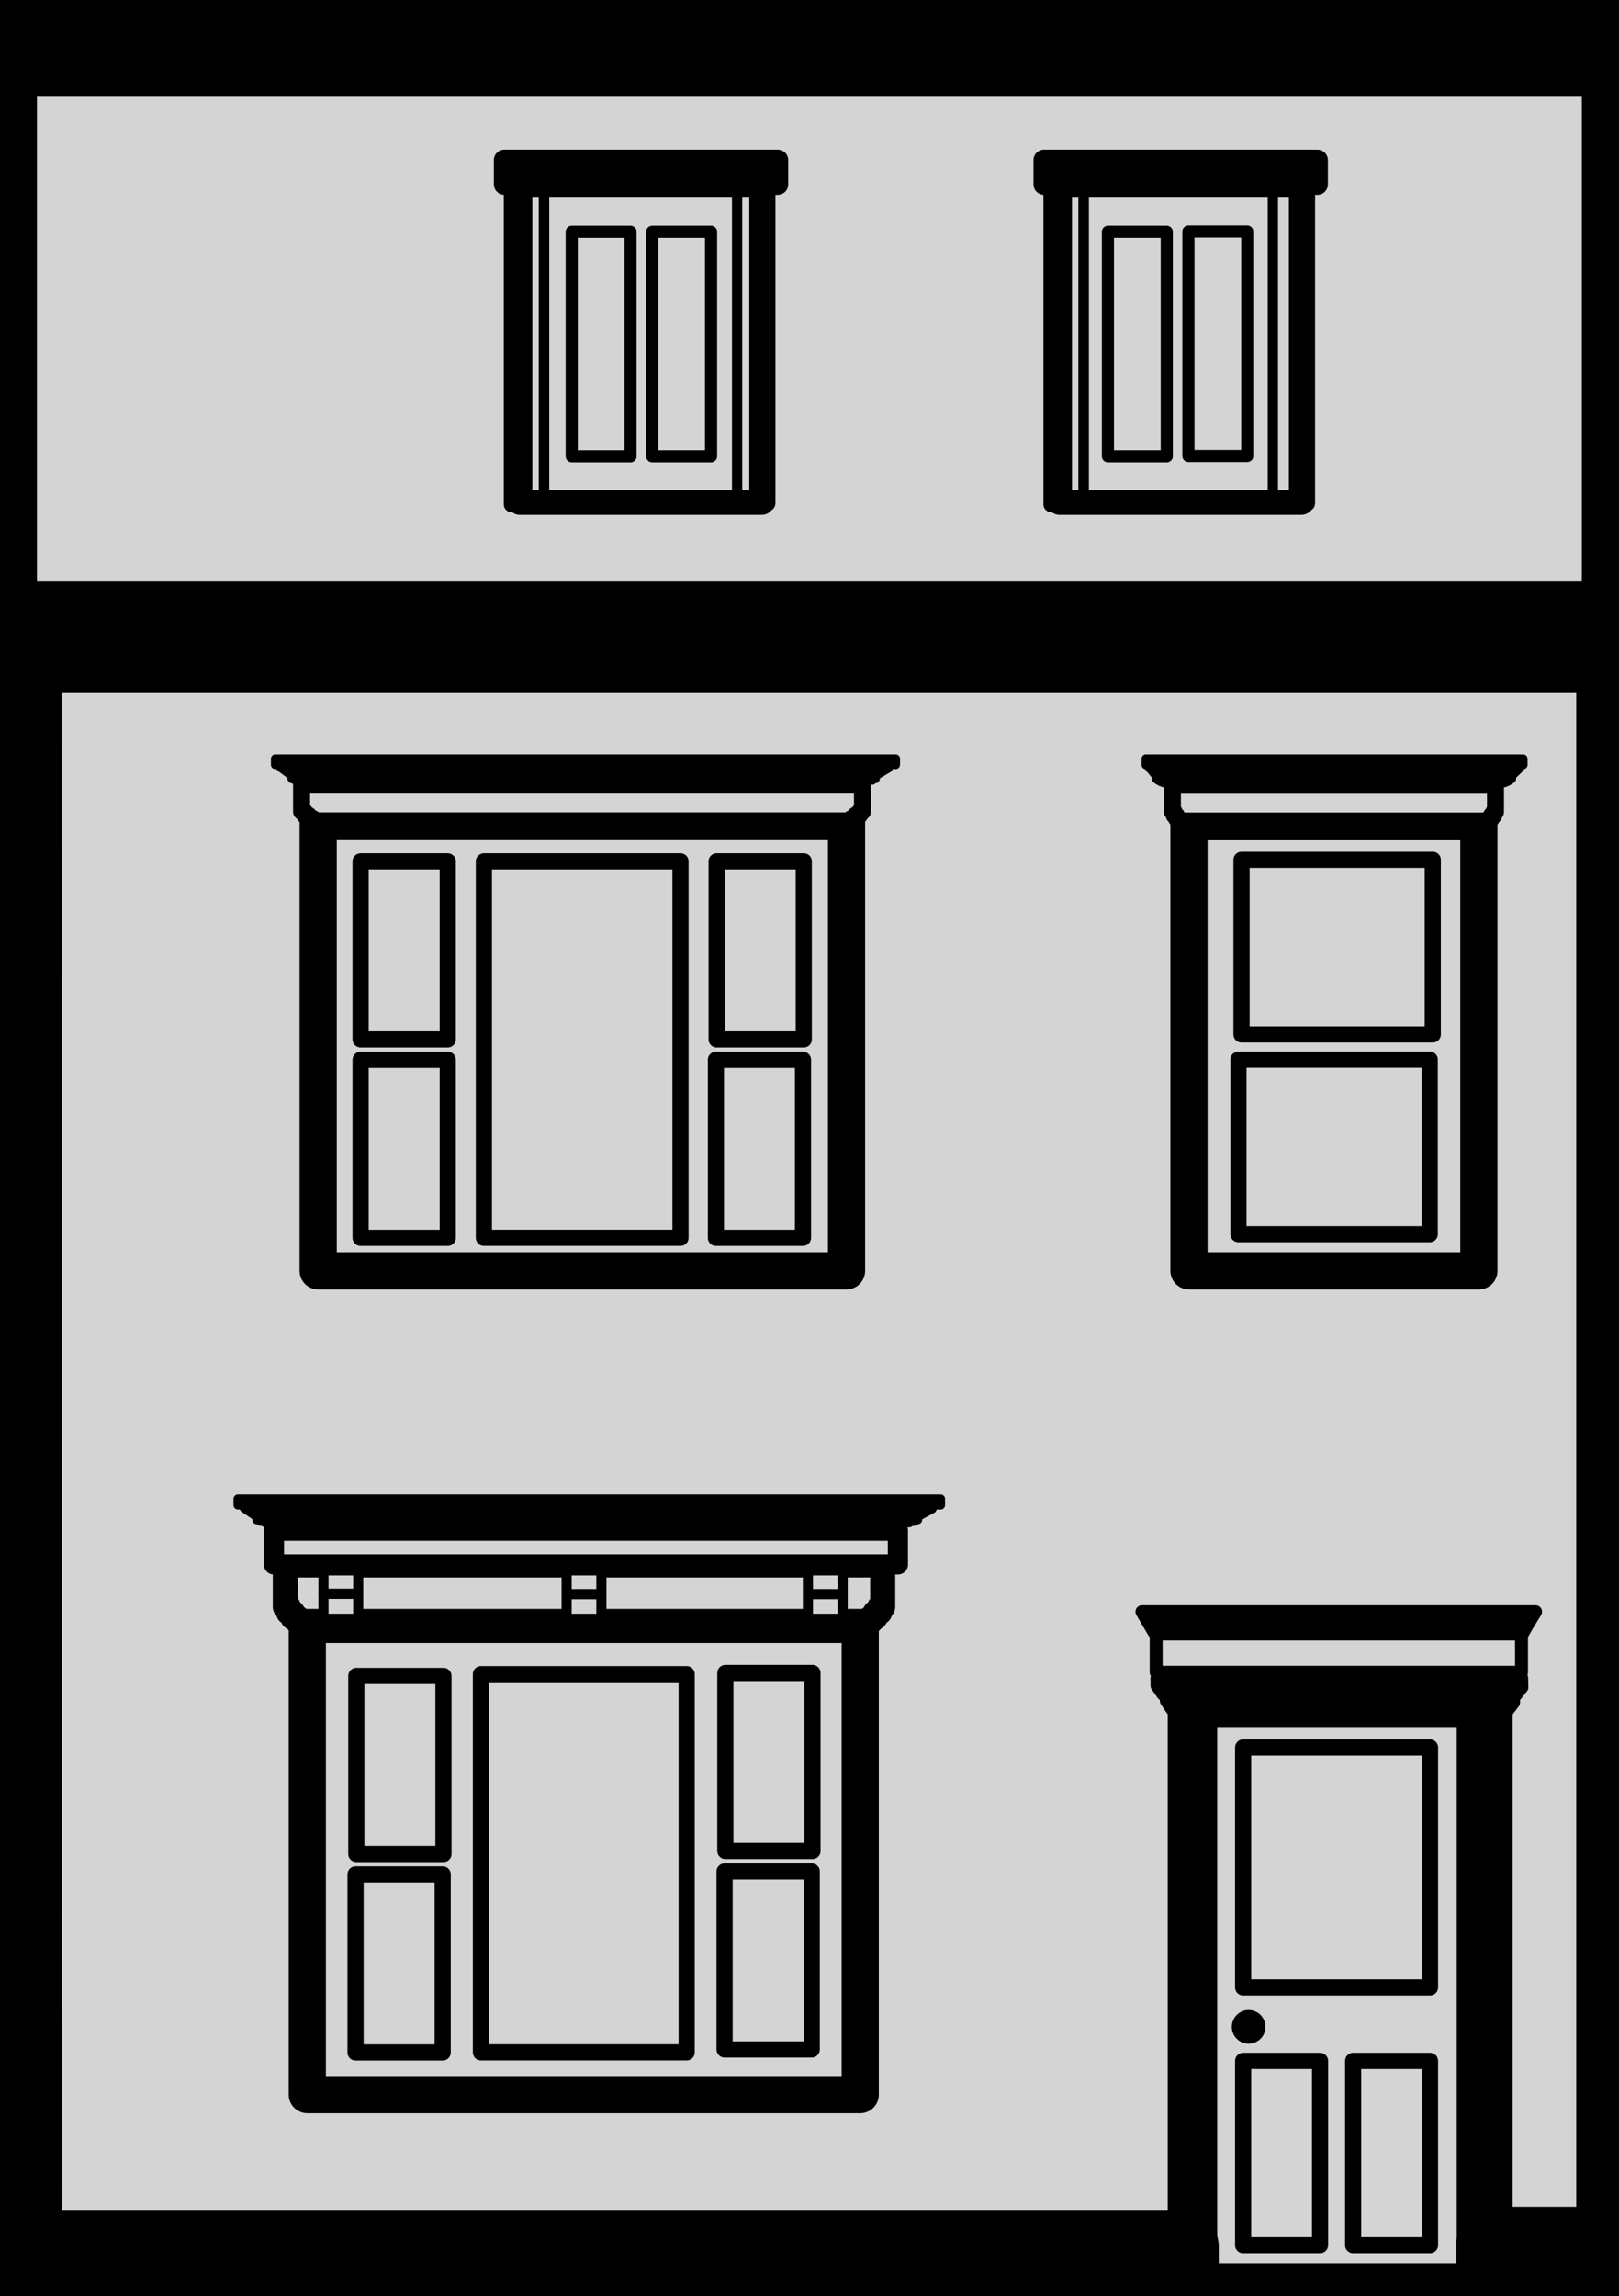 <svg viewBox="0 0 40.06 56.79" style="fill-rule:nonzero;clip-rule:evenodd;stroke-linecap:round;stroke-linejoin:round" xmlns="http://www.w3.org/2000/svg" xmlns:vectornator="http://vectornator.io" xml:space="preserve"><g vectornator:layerName="Layer 1" stroke="#000"><path stroke-width="1.42" fill="#d4d4d4" d="M.18 16.433h39.688v39.992H.18V16.433Z"/><path stroke-width="1.52" d="M.155 0H39.9v15.142H.155V0Z" fill="#d4d4d4"/><path fill="#e2e2e2" d="M.349.648h39.352v1.105H.349V.648Z" stroke-width="1.28"/><path d="M.128 15.181h39.78v1.253H.128v-1.253Z" fill="#e2e2e2" stroke-width="1.22"/><path d="M.043.075H39.97v.551H.043V.075Z" stroke-width="1.02" fill="#e2e2e2"/><path fill="#e2e2e2" stroke-width="1.42" d="M.112 15.24h39.785v.094H.112v-.094Z"/><path fill="#e2e2e2" stroke-width=".52" d="M0 14.818h.218v1.81H0v-1.81ZM39.796 14.818h.262v1.824h-.262v-1.824Z" stroke-linecap="butt" stroke-linejoin="miter"/><path d="M29.504 42.076h7.313v14.716h-7.313V42.076Z" stroke-width="1.22" fill="#e2e2e2" stroke-linecap="butt" stroke-linejoin="miter"/><path stroke-linecap="butt" stroke-width=".32" stroke-linejoin="miter" d="M28.628 41.505h9.024l.005.23-.146.183-8.733-.011-.149-.212-.001-.19Z"/><path d="M28.609 40.416h9.039v.946h-9.04v-.946Z" stroke-width=".32" stroke-linecap="butt" stroke-linejoin="miter" fill="#d4d4d4"/><path stroke-linejoin="miter" stroke-linecap="butt" stroke-width=".32" d="M28.256 39.864h9.74l-.19.31-.122.212-9.134-.02-.14-.239-.154-.263Z"/><path d="M29.708 42.305h6.747v14.086h-6.747V42.305Z" fill="#d4d4d4" stroke-linejoin="miter" stroke-width=".82" stroke-linecap="butt"/><path stroke-linejoin="miter" d="M30.76 50.974h1.903v4.559H30.76v-4.559ZM33.482 50.974h1.902v4.559h-1.902v-4.559ZM30.76 43.222h4.624v5.934H30.76v-5.934Z" stroke-linecap="butt" fill="#d4d4d4" stroke-width=".4"/><path fill="#d4d4d4" stroke-width=".92" d="M7.604 40.178v11.63H21.285v-11.63H7.604Z"/><path stroke-width=".22" stroke-linejoin="miter" stroke-linecap="butt" d="m6.041 37.302.312.212v.077h.088v.036c0 .004.006.003.02.003h.094v.031c0 .004.013.006.027.006h.107v.025H22.38v-.025h.1c.014 0 .027-.002.027-.006v-.031h.094c.014 0 .027.001.027-.003v-.036h.08v-.077l.359-.195-8.523-.017H6.041ZM5.888 37.074h17.386v.153H5.888v-.153Z"/><path fill="#d4d4d4" stroke-width=".4" d="M11.9 41.409h5.09v9.354H11.9v-9.354Z"/><path fill="#d4d4d4" stroke-linecap="butt" stroke-linejoin="miter" d="M7.06 38.708v1.037h.078v.13c0 .012.006.008.018.008h.085v.113c0 .013.012.021.025.021h.097v.088h14.181v-.088h.091c.012 0 .024-.008.024-.02v-.114h.085c.013 0 .024.004.024-.008v-.13h.073v-1.037H7.06Z" stroke-width=".62"/><path stroke-width=".5" stroke-linejoin="miter" stroke-linecap="butt" d="M6.777 37.86h15.44v.835H6.778v-.835Z" fill="#d4d4d4"/><path stroke-linecap="butt" fill="#d4d4d4" stroke-linejoin="miter" d="M8.004 38.842h.86v1.197h-.86v-1.197ZM14.02 38.842h.86v1.197h-.86v-1.197ZM19.991 38.842h.86v1.197h-.86v-1.197ZM20.003 39.43h.84-.84Z" stroke-width=".25"/><path stroke-width=".25" fill="#d4d4d4" stroke-linecap="butt" stroke-linejoin="miter" d="M14.025 39.43h.846v.001h-.846v-.002ZM8.004 39.42h.844v.002h-.844v-.001Z"/><path fill="#e2e2e2" stroke-width="1.82" d="M.237 55.57h29.01v.891H.237v-.892ZM36.947 55.495h2.963v.933h-2.963v-.933Z"/><path d="M29.42 20.323v11.11h7.173v-11.11H29.42Z" fill="#d4d4d4" stroke-width=".92"/><path d="M30.644 26.209h4.733v4.318h-4.733V26.21Z" stroke-width=".4" fill="#d4d4d4"/><path stroke-linecap="butt" d="M29.01 19.424v.655h.042v.082c0 .008.003.005.01.005h.046v.072c0 .008.006.013.013.013h.052v.056h7.669v-.056h.05a.013.013 0 0 0 .013-.013v-.072h.046c.006 0 .013.003.013-.005v-.082h.04v-.655H29.008Z" fill="#d4d4d4" stroke-width=".42" stroke-linejoin="miter"/><path stroke-width=".22" stroke-linejoin="miter" d="m28.442 18.99.168.203v.074h.047v.035c0 .003.003.002.01.002h.05v.03c0 .003.008.006.015.006h.058v.023h8.436v-.023h.054c.007 0 .014-.003.014-.006v-.03h.051c.007 0 .014 0 .014-.002v-.035h.044v-.074l.192-.186-4.582-.016h-4.571ZM28.357 18.77h9.33v.149h-9.33v-.15Z" stroke-linecap="butt"/><path fill="#d4d4d4" d="M7.873 20.32v11.113h13.073V20.32H7.873Z" stroke-width=".92"/><path stroke-linejoin="miter" fill="#d4d4d4" stroke-width=".42" stroke-linecap="butt" d="M7.462 19.42v.655h.074v.083c0 .008.006.005.017.005h.08v.072c0 .008.011.013.023.013h.091v.055H21.061v-.055h.085c.012 0 .023-.006.023-.014v-.071h.08c.012 0 .023.003.023-.005v-.083h.068v-.655H7.462Z"/><path d="m6.95 18.987.275.203v.073h.077v.035c0 .003.005.002.017.002h.083v.03c0 .004.012.006.024.006h.095v.024H21.371v-.024h.088c.013 0 .024-.002.024-.005v-.03h.083c.012 0 .024 0 .024-.003v-.035h.07v-.073l.317-.187-7.522-.016H6.949ZM6.814 18.77H22.16v.145H6.814v-.146Z" stroke-linecap="butt" stroke-linejoin="miter" stroke-width=".22"/><path fill="#d4d4d4" stroke-width=".4" d="M17.732 21.305h2.156v4.404h-2.156v-4.404ZM11.973 21.305h4.865v9.311h-4.865v-9.31Z"/><path fill="#e2e2e2" stroke-width="1.82" d="M39.912 55.427V16.872 55.43v-.002ZM.46 55.318.448 16.77l.17.002.013 38.548-.17-.002Z"/><path stroke-width=".32" d="M28.86 41.88h8.589l.004.228-.139.183-8.312-.011-.142-.212v-.188Z" stroke-linecap="butt" stroke-linejoin="miter"/><path fill="#d4d4d4" d="M12.862 4.579h5.987v7.846h-5.987V4.579Z" stroke-width=".62"/><path stroke-width=".52" d="M12.479 3.96h6.765v.598H12.48v-.597Z"/><path stroke-width=".2" fill="#e2e2e2" d="M18.212 4.648h.054v7.827h-.054V4.648ZM13.43 4.724h.06v7.637h-.06V4.724Z"/><path fill="#e2e2e2" stroke-width=".4" d="M12.796 4.662h.06v7.79h-.06v-7.79ZM18.88 4.658h.107v7.79h-.107v-7.79ZM12.665 4.684h.108v7.79h-.108v-7.79Z"/><path fill="#d4d4d4" stroke-width=".62" d="M26.215 4.579h5.987v7.846h-5.987V4.579Z"/><path stroke-width=".52" d="M25.832 3.96h6.765v.598h-6.765v-.597Z"/><path fill="#e2e2e2" stroke-width=".2" d="M31.468 4.648h.054v7.827h-.054V4.648ZM26.783 4.724h.06v7.637h-.06V4.724Z"/><path stroke-width=".4" fill="#e2e2e2" d="M26.149 4.662h.06v7.79h-.06v-7.79ZM32.233 4.658h.107v7.79h-.107v-7.79Z"/><path d="M27.414 5.73h1.456v5.558h-1.456V5.731ZM29.406 5.723h1.456v5.557h-1.456V5.723Z" stroke-width=".3" fill="#d4d4d4"/><path fill="#e2e2e2" d="M26.018 4.684h.107v7.79h-.107v-7.79Z" stroke-width=".4"/><path stroke-linejoin="miter" stroke-width=".3" d="M30.63 50.132a.266.266 0 1 1 .532 0 .266.266 0 0 1-.532 0Z" stroke-linecap="butt"/><path d="M30.72 21.267h4.732v4.319H30.72v-4.319ZM17.714 26.213h2.155v4.404h-2.155v-4.404ZM8.923 21.305h2.156v4.404H8.923v-4.404ZM8.923 26.213h2.156v4.404H8.923v-4.404ZM17.948 41.38h2.156v4.403h-2.156V41.38ZM17.93 46.288h2.155v4.403h-2.156v-4.403ZM8.817 41.453h2.156v4.404H8.817v-4.404ZM8.798 46.361h2.156v4.404H8.798v-4.404Z" fill="#d4d4d4" stroke-width=".4"/><path d="M14.146 5.73h1.456v5.558h-1.456V5.731ZM16.138 5.73h1.456v5.558h-1.456V5.73Z" stroke-width=".3" fill="#d4d4d4"/></g></svg>